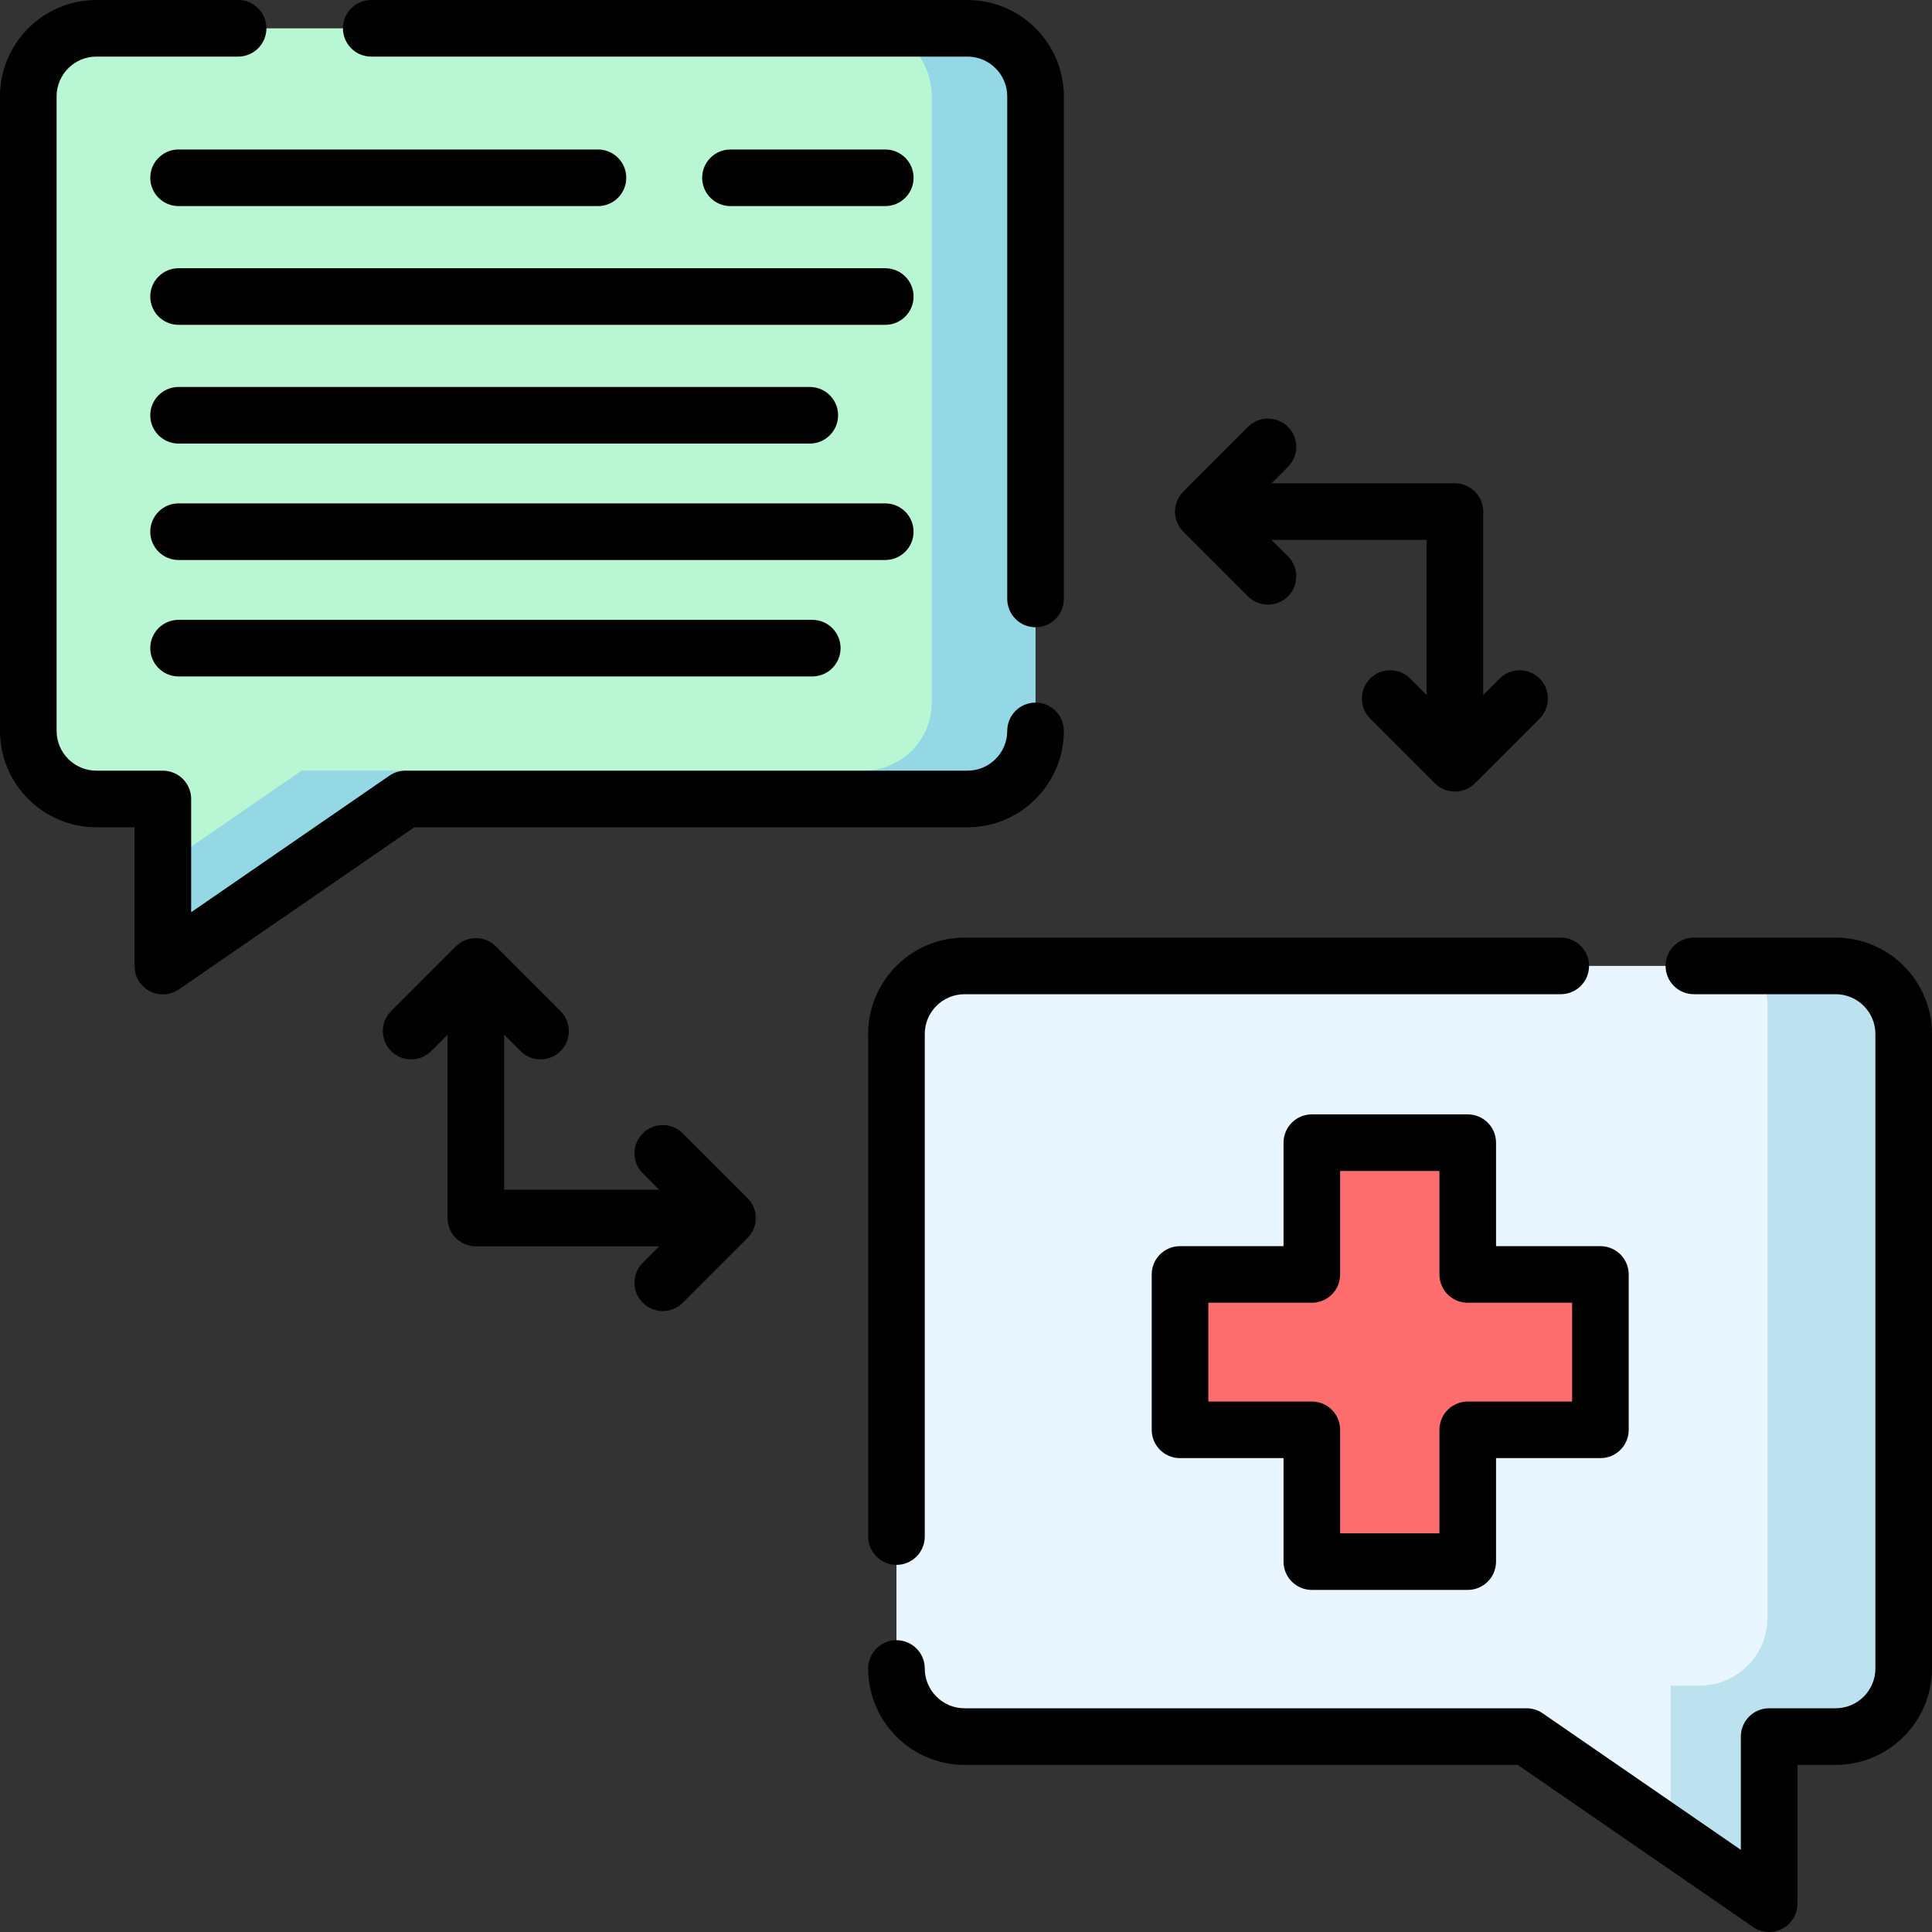 <svg id="Layer_1" enable-background="new 0 0 512 512" height="512" viewBox="0 0 512 512" width="512" xmlns="http://www.w3.org/2000/svg"><rect x="0" y="0" width="512" height="512" fill="#333333" stroke="none"/><g><g><path d="m504.5 274.015v168.16c0 9.96-8.08 18.04-18.04 18.04h-17.62v44.29l-26.09-17.97-38.2-26.32h-148.94c-9.96 0-18.04-8.08-18.04-18.04v-168.16c0-9.96 8.08-18.04 18.04-18.04h230.85c9.96-.001 18.04 8.08 18.04 18.04z" fill="#e9f5ff"/></g><g><path d="m504.5 274.015v168.16c0 9.96-8.08 18.04-18.04 18.04h-17.62v44.29l-26.09-17.97v-39.83h7.62c9.96 0 18.04-8.08 18.04-18.05v-162.15c0-3.93-1.26-7.57-3.4-10.53h21.45c9.96-.001 18.04 8.08 18.04 18.04z" fill="#bde2ef"/></g><g><path d="m274.43 25.544v168.15c0 9.97-8.08 18.04-18.04 18.04h-148.94l-64.29 44.29v-44.29h-17.62c-9.96 0-18.04-8.07-18.04-18.04v-168.15c0-9.97 8.08-18.04 18.04-18.04h230.85c9.96.001 18.04 8.071 18.04 18.04z" fill="#b9f6d3"/></g><g><path d="m274.43 25.544v168.15c0 9.97-8.08 18.04-18.04 18.04h-148.94l-64.29 44.29v-26.47l36.79-25.34h148.94c9.96 0 18.04-8.08 18.04-18.04v-160.32c0-9.97-6.94-18.05-16.9-18.05l.88-.3h25.48c9.96.001 18.04 8.071 18.04 18.04z" fill="#93d8e4"/></g><g><path d="m388.968 337.745v-34.923h-41.318v34.923h-34.932v41.176h34.932v34.923h41.318v-34.923h35.158v-41.176z" fill="#ff6e6e"/></g></g><g><g><path d="m274.428 166.23c-4.143 0-7.5-3.358-7.5-7.5v-133.187c0-5.813-4.729-10.543-10.541-10.543h-158.004c-4.142 0-7.5-3.358-7.5-7.5s3.358-7.5 7.5-7.5h158.004c14.083 0 25.541 11.458 25.541 25.543v133.187c0 4.142-3.358 7.5-7.5 7.5z"/></g><g><path d="m43.16 263.524c-1.194 0-2.392-.285-3.488-.861-2.467-1.296-4.012-3.853-4.012-6.639v-36.786h-10.119c-14.083 0-25.541-11.459-25.541-25.543v-168.152c0-14.085 11.458-25.543 25.541-25.543h37.563c4.142 0 7.5 3.358 7.5 7.5s-3.358 7.5-7.5 7.5h-37.563c-5.812 0-10.541 4.729-10.541 10.543v168.152c0 5.813 4.729 10.543 10.541 10.543h17.619c4.142 0 7.5 3.358 7.5 7.5v30.012l52.531-36.188c1.251-.862 2.735-1.324 4.255-1.324h148.941c5.812 0 10.541-4.729 10.541-10.543 0-4.142 3.357-7.5 7.5-7.5s7.5 3.358 7.5 7.5c0 14.084-11.457 25.543-25.541 25.543h-146.608l-62.364 42.962c-1.275.878-2.763 1.323-4.255 1.324z"/></g><g><path d="m214.599 117.549h-167.275c-4.142 0-7.5-3.358-7.5-7.5s3.358-7.5 7.5-7.5h167.275c4.142 0 7.5 3.358 7.5 7.5s-3.358 7.5-7.5 7.5z"/></g><g><path d="m234.604 86.083h-187.28c-4.142 0-7.5-3.358-7.5-7.5s3.358-7.5 7.5-7.5h187.28c4.142 0 7.5 3.358 7.5 7.5s-3.358 7.5-7.5 7.5z"/></g><g><path d="m234.604 148.406h-187.28c-4.142 0-7.5-3.358-7.5-7.5s3.358-7.5 7.5-7.5h187.28c4.142 0 7.5 3.358 7.5 7.5s-3.358 7.5-7.5 7.5z"/></g><g><path d="m215.261 179.262h-167.937c-4.142 0-7.5-3.358-7.5-7.5s3.358-7.5 7.5-7.5h167.937c4.142 0 7.5 3.358 7.5 7.5s-3.358 7.5-7.5 7.5z"/></g><g><path d="m234.604 54.616h-41.02c-4.142 0-7.5-3.358-7.5-7.5s3.358-7.5 7.5-7.5h41.02c4.142 0 7.5 3.358 7.5 7.5s-3.358 7.5-7.5 7.5z"/></g><g><path d="m158.464 54.616h-111.14c-4.142 0-7.5-3.358-7.5-7.5s3.358-7.5 7.5-7.5h111.14c4.142 0 7.5 3.358 7.5 7.5s-3.358 7.5-7.5 7.5z"/></g><g><g><path d="m393.068 202.275h-15v-59.195h-59.188v-15h66.688c4.143 0 7.5 3.358 7.5 7.5z"/></g><g><path d="m336.027 160.228c-1.92 0-3.839-.732-5.304-2.197l-17.146-17.148c-2.929-2.929-2.929-7.678 0-10.606l17.146-17.147c2.93-2.929 7.678-2.93 10.607 0 2.929 2.929 2.929 7.677 0 10.606l-11.844 11.844 11.844 11.845c2.929 2.929 2.929 7.678-.001 10.607-1.463 1.464-3.383 2.196-5.302 2.196z"/></g><g><path d="m385.568 209.775c-1.989 0-3.896-.79-5.304-2.197l-17.146-17.148c-2.929-2.929-2.929-7.678.001-10.607 2.928-2.929 7.677-2.927 10.606 0l11.843 11.844 11.842-11.843c2.93-2.93 7.677-2.93 10.606-.001s2.93 7.678.001 10.606l-17.146 17.148c-1.405 1.407-3.313 2.198-5.303 2.198z"/></g></g><g><g><path d="m192.789 330.299h-66.687c-4.142 0-7.5-3.357-7.5-7.5v-66.694h15v59.194h59.187z"/></g><g><path d="m175.643 347.447c-1.919 0-3.838-.732-5.303-2.196-2.929-2.929-2.93-7.678-.001-10.606l11.844-11.846-11.843-11.843c-2.929-2.93-2.929-7.678 0-10.607s7.678-2.928 10.606.001l17.146 17.146c2.929 2.93 2.929 7.678 0 10.606l-17.146 17.148c-1.464 1.465-3.383 2.197-5.303 2.197z"/></g><g><path d="m143.248 280.753c-1.919 0-3.839-.732-5.304-2.197l-11.842-11.844-11.842 11.844c-2.929 2.93-7.677 2.929-10.607.001-2.929-2.929-2.929-7.678 0-10.606l17.146-17.148c1.407-1.406 3.314-2.197 5.304-2.197s3.897.791 5.304 2.197l17.146 17.148c2.929 2.929 2.928 7.678 0 10.606-1.466 1.464-3.386 2.196-5.305 2.196z"/></g></g><g><g><path d="m237.572 414.706c-4.142 0-7.5-3.357-7.5-7.5v-133.187c0-14.084 11.458-25.542 25.541-25.542h158.004c4.143 0 7.5 3.358 7.5 7.5s-3.357 7.5-7.5 7.5h-158.004c-5.813 0-10.541 4.729-10.541 10.543v133.188c0 4.141-3.358 7.498-7.5 7.498z"/></g><g><path d="m468.841 512c-1.493 0-2.98-.445-4.256-1.323l-62.364-42.963h-146.607c-14.083 0-25.541-11.459-25.541-25.543 0-4.143 3.358-7.5 7.5-7.5s7.5 3.357 7.5 7.5c0 5.813 4.729 10.543 10.541 10.543h148.94c1.52 0 3.003.462 4.255 1.323l52.531 36.188v-30.012c0-4.143 3.357-7.5 7.5-7.5h17.618c5.813 0 10.541-4.729 10.541-10.543v-168.151c0-5.813-4.729-10.543-10.541-10.543h-37.562c-4.143 0-7.5-3.357-7.5-7.5s3.357-7.5 7.5-7.5h37.562c14.083 0 25.541 11.458 25.541 25.542v168.152c0 14.084-11.458 25.543-25.541 25.543h-10.118v36.787c0 2.786-1.545 5.343-4.012 6.64-1.096.575-2.294.86-3.487.86z"/></g><g><path d="m388.968 421.344h-41.318c-4.143 0-7.5-3.357-7.5-7.5v-27.423h-27.433c-4.143 0-7.5-3.357-7.5-7.5v-41.176c0-4.143 3.357-7.5 7.5-7.5h27.433v-27.423c0-4.143 3.357-7.5 7.5-7.5h41.317c4.143 0 7.5 3.357 7.5 7.5v27.423h27.658c4.143 0 7.5 3.357 7.5 7.5v41.176c0 4.143-3.357 7.5-7.5 7.5h-27.658v27.423c.001 4.142-3.357 7.5-7.499 7.5zm-33.818-15h26.317v-27.423c0-4.143 3.357-7.5 7.5-7.5h27.658v-26.176h-27.658c-4.143 0-7.5-3.357-7.5-7.5v-27.423h-26.317v27.423c0 4.143-3.357 7.5-7.5 7.5h-27.433v26.176h27.433c4.143 0 7.5 3.357 7.5 7.5z"/></g></g></g></svg>